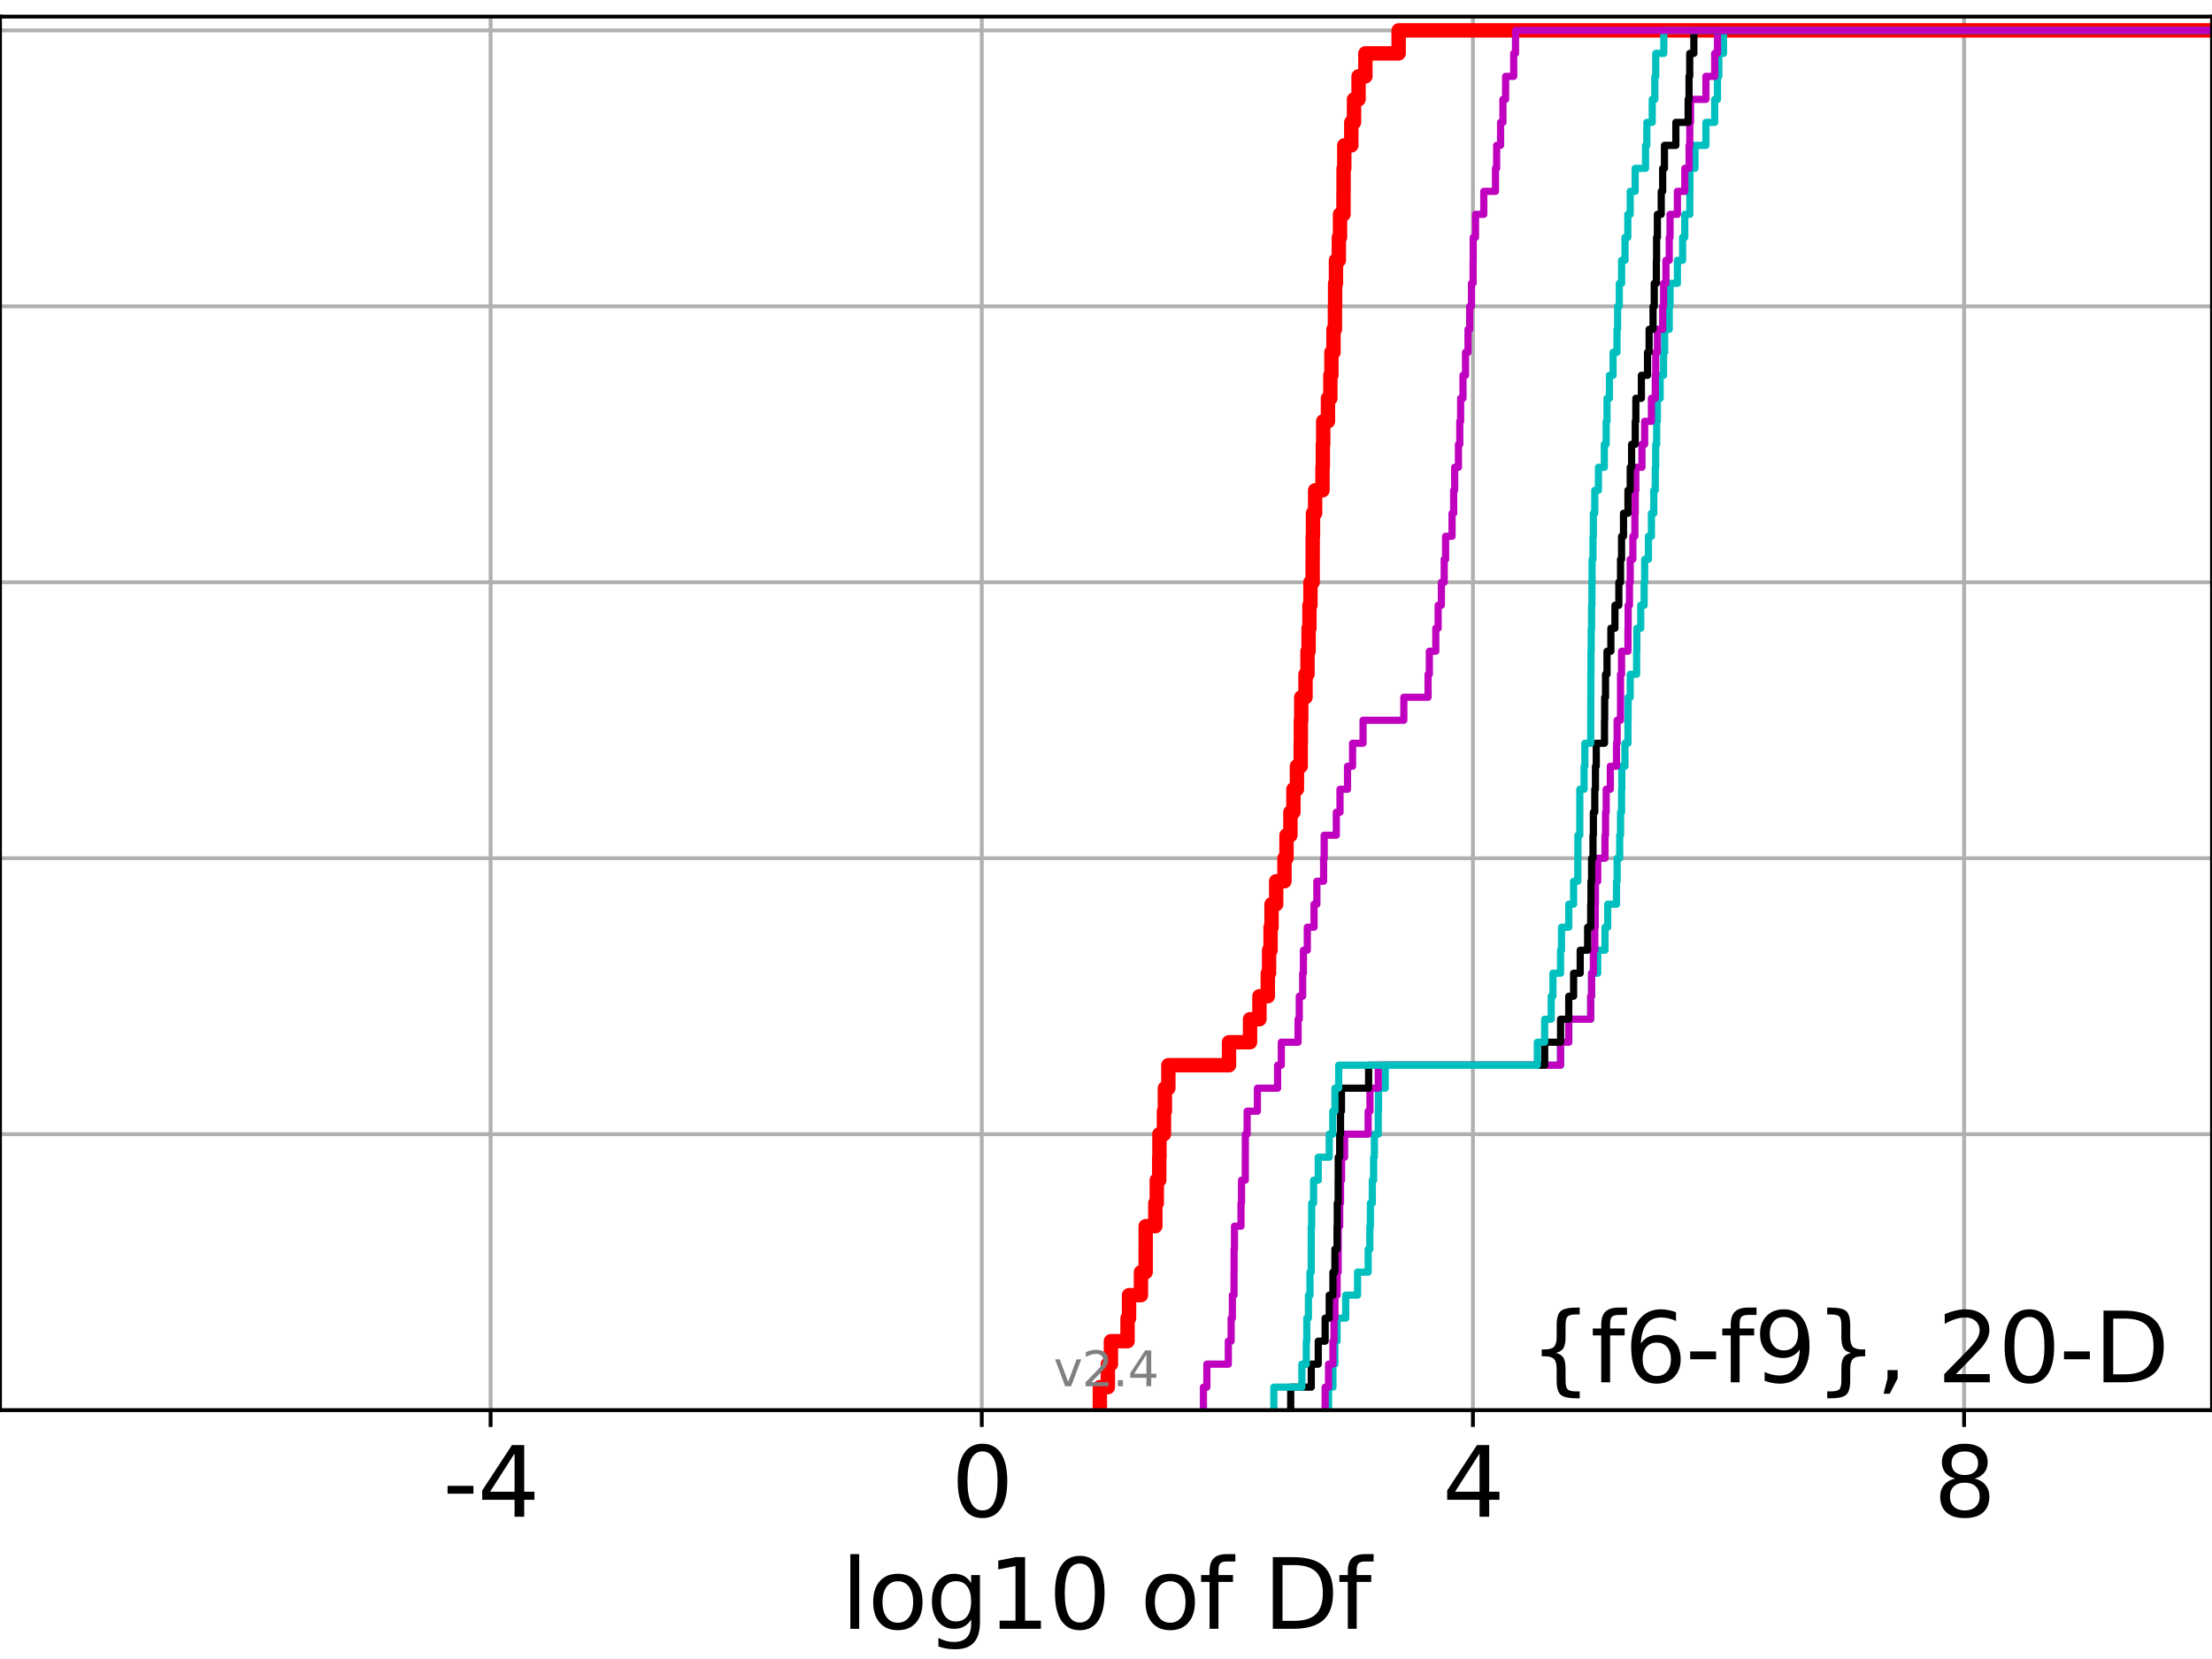<?xml version="1.0" encoding="utf-8" standalone="no"?>
<!DOCTYPE svg PUBLIC "-//W3C//DTD SVG 1.1//EN"
  "http://www.w3.org/Graphics/SVG/1.1/DTD/svg11.dtd">
<svg height="345.6pt" version="1.1" viewBox="0 0 460.8 345.6" width="460.8pt" xmlns="http://www.w3.org/2000/svg" xmlns:xlink="http://www.w3.org/1999/xlink">
 <defs>
  <style type="text/css">*{stroke-linecap:butt;stroke-linejoin:round;}</style>
 </defs>
 <g id="figure_1">
  <g id="patch_1">
   <path d="M 0 345.6 
L 460.8 345.6 
L 460.8 0 
L 0 0 
z
" style="fill:#ffffff;"/>
  </g>
  <g id="axes_1">
   <g id="patch_2">
    <path d="M 0 293.76 
L 460.8 293.76 
L 460.8 3.456 
L 0 3.456 
z
" style="fill:#ffffff;"/>
   </g>
   <g id="matplotlib.axis_1">
    <g id="xtick_1">
     <g id="line2d_1">
      <path clip-path="url(#p7307db95a1)" d="M 102.205 293.76 
L 102.205 3.456 
" style="fill:none;stroke:#b0b0b0;stroke-linecap:square;stroke-width:0.8;"/>
     </g>
     <g id="line2d_2">
      <defs>
       <path d="M 0 0 
L 0 3.5 
" id="mf9dbf3ab13" style="stroke:#000000;stroke-width:0.8;"/>
      </defs>
      <g>
       <use style="stroke:#000000;stroke-width:0.8;" x="102.205" xlink:href="#mf9dbf3ab13" y="293.76"/>
      </g>
     </g>
     <g id="text_1">
      <!-- -4 -->
      <g transform="translate(92.235 315.957)scale(0.2 -0.2)">
       <defs>
        <path d="M 313 2009 
L 1997 2009 
L 1997 1497 
L 313 1497 
L 313 2009 
z
" id="DejaVuSans-2d" transform="scale(0.016)"/>
        <path d="M 2419 4116 
L 825 1625 
L 2419 1625 
L 2419 4116 
z
M 2253 4666 
L 3047 4666 
L 3047 1625 
L 3713 1625 
L 3713 1100 
L 3047 1100 
L 3047 0 
L 2419 0 
L 2419 1100 
L 313 1100 
L 313 1709 
L 2253 4666 
z
" id="DejaVuSans-34" transform="scale(0.016)"/>
       </defs>
       <use xlink:href="#DejaVuSans-2d"/>
       <use x="36.084" xlink:href="#DejaVuSans-34"/>
      </g>
     </g>
    </g>
    <g id="xtick_2">
     <g id="line2d_3">
      <path clip-path="url(#p7307db95a1)" d="M 204.521 293.76 
L 204.521 3.456 
" style="fill:none;stroke:#b0b0b0;stroke-linecap:square;stroke-width:0.8;"/>
     </g>
     <g id="line2d_4">
      <g>
       <use style="stroke:#000000;stroke-width:0.8;" x="204.521" xlink:href="#mf9dbf3ab13" y="293.76"/>
      </g>
     </g>
     <g id="text_2">
      <!-- 0 -->
      <g transform="translate(198.159 315.957)scale(0.2 -0.2)">
       <defs>
        <path d="M 2034 4250 
Q 1547 4250 1301 3770 
Q 1056 3291 1056 2328 
Q 1056 1369 1301 889 
Q 1547 409 2034 409 
Q 2525 409 2770 889 
Q 3016 1369 3016 2328 
Q 3016 3291 2770 3770 
Q 2525 4250 2034 4250 
z
M 2034 4750 
Q 2819 4750 3233 4129 
Q 3647 3509 3647 2328 
Q 3647 1150 3233 529 
Q 2819 -91 2034 -91 
Q 1250 -91 836 529 
Q 422 1150 422 2328 
Q 422 3509 836 4129 
Q 1250 4750 2034 4750 
z
" id="DejaVuSans-30" transform="scale(0.016)"/>
       </defs>
       <use xlink:href="#DejaVuSans-30"/>
      </g>
     </g>
    </g>
    <g id="xtick_3">
     <g id="line2d_5">
      <path clip-path="url(#p7307db95a1)" d="M 306.837 293.76 
L 306.837 3.456 
" style="fill:none;stroke:#b0b0b0;stroke-linecap:square;stroke-width:0.8;"/>
     </g>
     <g id="line2d_6">
      <g>
       <use style="stroke:#000000;stroke-width:0.8;" x="306.837" xlink:href="#mf9dbf3ab13" y="293.76"/>
      </g>
     </g>
     <g id="text_3">
      <!-- 4 -->
      <g transform="translate(300.475 315.957)scale(0.2 -0.2)">
       <use xlink:href="#DejaVuSans-34"/>
      </g>
     </g>
    </g>
    <g id="xtick_4">
     <g id="line2d_7">
      <path clip-path="url(#p7307db95a1)" d="M 409.153 293.76 
L 409.153 3.456 
" style="fill:none;stroke:#b0b0b0;stroke-linecap:square;stroke-width:0.8;"/>
     </g>
     <g id="line2d_8">
      <g>
       <use style="stroke:#000000;stroke-width:0.8;" x="409.153" xlink:href="#mf9dbf3ab13" y="293.76"/>
      </g>
     </g>
     <g id="text_4">
      <!-- 8 -->
      <g transform="translate(402.79 315.957)scale(0.2 -0.2)">
       <defs>
        <path d="M 2034 2216 
Q 1584 2216 1326 1975 
Q 1069 1734 1069 1313 
Q 1069 891 1326 650 
Q 1584 409 2034 409 
Q 2484 409 2743 651 
Q 3003 894 3003 1313 
Q 3003 1734 2745 1975 
Q 2488 2216 2034 2216 
z
M 1403 2484 
Q 997 2584 770 2862 
Q 544 3141 544 3541 
Q 544 4100 942 4425 
Q 1341 4750 2034 4750 
Q 2731 4750 3128 4425 
Q 3525 4100 3525 3541 
Q 3525 3141 3298 2862 
Q 3072 2584 2669 2484 
Q 3125 2378 3379 2068 
Q 3634 1759 3634 1313 
Q 3634 634 3220 271 
Q 2806 -91 2034 -91 
Q 1263 -91 848 271 
Q 434 634 434 1313 
Q 434 1759 690 2068 
Q 947 2378 1403 2484 
z
M 1172 3481 
Q 1172 3119 1398 2916 
Q 1625 2713 2034 2713 
Q 2441 2713 2670 2916 
Q 2900 3119 2900 3481 
Q 2900 3844 2670 4047 
Q 2441 4250 2034 4250 
Q 1625 4250 1398 4047 
Q 1172 3844 1172 3481 
z
" id="DejaVuSans-38" transform="scale(0.016)"/>
       </defs>
       <use xlink:href="#DejaVuSans-38"/>
      </g>
     </g>
    </g>
    <g id="text_5">
     <!-- log10 of Df -->
     <g transform="translate(175.214 339.313)scale(0.2 -0.2)">
      <defs>
       <path d="M 603 4863 
L 1178 4863 
L 1178 0 
L 603 0 
L 603 4863 
z
" id="DejaVuSans-6c" transform="scale(0.016)"/>
       <path d="M 1959 3097 
Q 1497 3097 1228 2736 
Q 959 2375 959 1747 
Q 959 1119 1226 758 
Q 1494 397 1959 397 
Q 2419 397 2687 759 
Q 2956 1122 2956 1747 
Q 2956 2369 2687 2733 
Q 2419 3097 1959 3097 
z
M 1959 3584 
Q 2709 3584 3137 3096 
Q 3566 2609 3566 1747 
Q 3566 888 3137 398 
Q 2709 -91 1959 -91 
Q 1206 -91 779 398 
Q 353 888 353 1747 
Q 353 2609 779 3096 
Q 1206 3584 1959 3584 
z
" id="DejaVuSans-6f" transform="scale(0.016)"/>
       <path d="M 2906 1791 
Q 2906 2416 2648 2759 
Q 2391 3103 1925 3103 
Q 1463 3103 1205 2759 
Q 947 2416 947 1791 
Q 947 1169 1205 825 
Q 1463 481 1925 481 
Q 2391 481 2648 825 
Q 2906 1169 2906 1791 
z
M 3481 434 
Q 3481 -459 3084 -895 
Q 2688 -1331 1869 -1331 
Q 1566 -1331 1297 -1286 
Q 1028 -1241 775 -1147 
L 775 -588 
Q 1028 -725 1275 -790 
Q 1522 -856 1778 -856 
Q 2344 -856 2625 -561 
Q 2906 -266 2906 331 
L 2906 616 
Q 2728 306 2450 153 
Q 2172 0 1784 0 
Q 1141 0 747 490 
Q 353 981 353 1791 
Q 353 2603 747 3093 
Q 1141 3584 1784 3584 
Q 2172 3584 2450 3431 
Q 2728 3278 2906 2969 
L 2906 3500 
L 3481 3500 
L 3481 434 
z
" id="DejaVuSans-67" transform="scale(0.016)"/>
       <path d="M 794 531 
L 1825 531 
L 1825 4091 
L 703 3866 
L 703 4441 
L 1819 4666 
L 2450 4666 
L 2450 531 
L 3481 531 
L 3481 0 
L 794 0 
L 794 531 
z
" id="DejaVuSans-31" transform="scale(0.016)"/>
       <path id="DejaVuSans-20" transform="scale(0.016)"/>
       <path d="M 2375 4863 
L 2375 4384 
L 1825 4384 
Q 1516 4384 1395 4259 
Q 1275 4134 1275 3809 
L 1275 3500 
L 2222 3500 
L 2222 3053 
L 1275 3053 
L 1275 0 
L 697 0 
L 697 3053 
L 147 3053 
L 147 3500 
L 697 3500 
L 697 3744 
Q 697 4328 969 4595 
Q 1241 4863 1831 4863 
L 2375 4863 
z
" id="DejaVuSans-66" transform="scale(0.016)"/>
       <path d="M 1259 4147 
L 1259 519 
L 2022 519 
Q 2988 519 3436 956 
Q 3884 1394 3884 2338 
Q 3884 3275 3436 3711 
Q 2988 4147 2022 4147 
L 1259 4147 
z
M 628 4666 
L 1925 4666 
Q 3281 4666 3915 4102 
Q 4550 3538 4550 2338 
Q 4550 1131 3912 565 
Q 3275 0 1925 0 
L 628 0 
L 628 4666 
z
" id="DejaVuSans-44" transform="scale(0.016)"/>
      </defs>
      <use xlink:href="#DejaVuSans-6c"/>
      <use x="27.783" xlink:href="#DejaVuSans-6f"/>
      <use x="88.965" xlink:href="#DejaVuSans-67"/>
      <use x="152.441" xlink:href="#DejaVuSans-31"/>
      <use x="216.064" xlink:href="#DejaVuSans-30"/>
      <use x="279.688" xlink:href="#DejaVuSans-20"/>
      <use x="311.475" xlink:href="#DejaVuSans-6f"/>
      <use x="372.656" xlink:href="#DejaVuSans-66"/>
      <use x="407.861" xlink:href="#DejaVuSans-20"/>
      <use x="439.648" xlink:href="#DejaVuSans-44"/>
      <use x="516.65" xlink:href="#DejaVuSans-66"/>
     </g>
    </g>
   </g>
   <g id="matplotlib.axis_2">
    <g id="ytick_1">
     <g id="line2d_9">
      <path clip-path="url(#p7307db95a1)" d="M 0 293.76 
L 460.8 293.76 
" style="fill:none;stroke:#b0b0b0;stroke-linecap:square;stroke-width:0.8;"/>
     </g>
     <g id="line2d_10">
      <defs>
       <path d="M 0 0 
L -3.5 0 
" id="mdb0bd9a0c1" style="stroke:#000000;stroke-width:0.8;"/>
      </defs>
      <g>
       <use style="stroke:#000000;stroke-width:0.8;" x="0" xlink:href="#mdb0bd9a0c1" y="293.76"/>
      </g>
     </g>
    </g>
    <g id="ytick_2">
     <g id="line2d_11">
      <path clip-path="url(#p7307db95a1)" d="M 0 236.274 
L 460.8 236.274 
" style="fill:none;stroke:#b0b0b0;stroke-linecap:square;stroke-width:0.8;"/>
     </g>
     <g id="line2d_12">
      <g>
       <use style="stroke:#000000;stroke-width:0.8;" x="0" xlink:href="#mdb0bd9a0c1" y="236.274"/>
      </g>
     </g>
    </g>
    <g id="ytick_3">
     <g id="line2d_13">
      <path clip-path="url(#p7307db95a1)" d="M 0 178.788 
L 460.8 178.788 
" style="fill:none;stroke:#b0b0b0;stroke-linecap:square;stroke-width:0.8;"/>
     </g>
     <g id="line2d_14">
      <g>
       <use style="stroke:#000000;stroke-width:0.8;" x="0" xlink:href="#mdb0bd9a0c1" y="178.788"/>
      </g>
     </g>
    </g>
    <g id="ytick_4">
     <g id="line2d_15">
      <path clip-path="url(#p7307db95a1)" d="M 0 121.302 
L 460.8 121.302 
" style="fill:none;stroke:#b0b0b0;stroke-linecap:square;stroke-width:0.8;"/>
     </g>
     <g id="line2d_16">
      <g>
       <use style="stroke:#000000;stroke-width:0.8;" x="0" xlink:href="#mdb0bd9a0c1" y="121.302"/>
      </g>
     </g>
    </g>
    <g id="ytick_5">
     <g id="line2d_17">
      <path clip-path="url(#p7307db95a1)" d="M 0 63.816 
L 460.8 63.816 
" style="fill:none;stroke:#b0b0b0;stroke-linecap:square;stroke-width:0.8;"/>
     </g>
     <g id="line2d_18">
      <g>
       <use style="stroke:#000000;stroke-width:0.8;" x="0" xlink:href="#mdb0bd9a0c1" y="63.816"/>
      </g>
     </g>
    </g>
    <g id="ytick_6">
     <g id="line2d_19">
      <path clip-path="url(#p7307db95a1)" d="M 0 6.33 
L 460.8 6.33 
" style="fill:none;stroke:#b0b0b0;stroke-linecap:square;stroke-width:0.8;"/>
     </g>
     <g id="line2d_20">
      <g>
       <use style="stroke:#000000;stroke-width:0.8;" x="0" xlink:href="#mdb0bd9a0c1" y="6.33"/>
      </g>
     </g>
    </g>
   </g>
   <g id="line2d_21">
    <path clip-path="url(#p7307db95a1)" d="M 229.118 293.76 
L 229.118 288.97 
L 230.786 288.97 
L 230.786 284.179 
L 231.424 284.179 
L 231.424 279.389 
L 234.887 279.389 
L 234.887 274.598 
L 235.203 274.598 
L 235.203 269.808 
L 237.682 269.808 
L 237.682 265.017 
L 238.658 265.017 
L 238.658 260.227 
L 238.667 260.227 
L 238.667 255.436 
L 240.678 255.436 
L 240.678 250.646 
L 240.977 250.646 
L 240.977 245.855 
L 241.49 245.855 
L 241.49 241.065 
L 241.534 241.065 
L 241.534 236.274 
L 242.471 236.274 
L 242.471 231.484 
L 242.666 231.484 
L 242.666 226.693 
L 243.389 226.693 
L 243.389 221.903 
L 256.025 221.903 
L 256.025 217.112 
L 260.404 217.112 
L 260.404 212.322 
L 262.364 212.322 
L 262.364 207.531 
L 264.108 207.531 
L 264.108 202.741 
L 264.371 202.741 
L 264.371 197.95 
L 264.684 197.95 
L 264.684 193.16 
L 264.884 193.16 
L 264.884 188.369 
L 265.852 188.369 
L 265.852 183.579 
L 267.578 183.579 
L 267.578 178.788 
L 268.003 178.788 
L 268.003 173.998 
L 268.817 173.998 
L 268.817 169.207 
L 269.443 169.207 
L 269.443 164.417 
L 270.172 164.417 
L 270.172 159.626 
L 270.958 159.626 
L 270.958 154.836 
L 270.992 154.836 
L 270.992 150.045 
L 271.071 150.045 
L 271.071 145.255 
L 271.958 145.255 
L 271.958 140.464 
L 272.379 140.464 
L 272.379 135.674 
L 272.604 135.674 
L 272.604 130.883 
L 272.778 130.883 
L 272.778 126.093 
L 272.989 126.093 
L 272.989 121.302 
L 273.45 121.302 
L 273.45 116.512 
L 273.459 116.512 
L 273.459 111.721 
L 273.518 111.721 
L 273.518 106.931 
L 273.963 106.931 
L 273.963 102.14 
L 275.5 102.14 
L 275.5 97.35 
L 275.567 97.35 
L 275.567 92.559 
L 275.65 92.559 
L 275.65 87.769 
L 276.641 87.769 
L 276.641 82.978 
L 277.137 82.978 
L 277.137 78.188 
L 277.358 78.188 
L 277.358 73.397 
L 277.791 73.397 
L 277.791 68.607 
L 278.087 68.607 
L 278.087 63.816 
L 278.129 63.816 
L 278.129 59.026 
L 278.306 59.026 
L 278.306 54.235 
L 278.908 54.235 
L 278.908 49.445 
L 279.151 49.445 
L 279.151 44.654 
L 279.877 44.654 
L 279.877 39.864 
L 279.895 39.864 
L 279.895 35.073 
L 280.038 35.073 
L 280.038 30.283 
L 281.499 30.283 
L 281.499 25.492 
L 282.062 25.492 
L 282.062 20.702 
L 283.012 20.702 
L 283.012 15.911 
L 284.434 15.911 
L 284.434 11.121 
L 291.363 11.121 
L 291.363 6.33 
L 291.363 6.33 
L 291.363 6.33 
L 460.8 6.33 
" style="fill:none;stroke:#ff0000;stroke-linecap:square;stroke-width:3;"/>
   </g>
   <g id="line2d_22">
    <path clip-path="url(#p7307db95a1)" d="M 276.761 293.76 
L 276.761 288.97 
L 277.674 288.97 
L 277.674 284.179 
L 278.085 284.179 
L 278.085 279.389 
L 278.536 279.389 
L 278.536 274.598 
L 280.338 274.598 
L 280.338 269.808 
L 282.804 269.808 
L 282.804 265.017 
L 285.011 265.017 
L 285.011 260.227 
L 285.363 260.227 
L 285.363 255.436 
L 285.478 255.436 
L 285.478 250.646 
L 285.879 250.646 
L 285.879 245.855 
L 286.151 245.855 
L 286.151 241.065 
L 286.304 241.065 
L 286.304 236.274 
L 287.116 236.274 
L 287.116 231.484 
L 287.166 231.484 
L 287.166 226.693 
L 288.572 226.693 
L 288.572 221.903 
L 325.096 221.903 
L 325.096 217.112 
L 326.803 217.112 
L 326.803 212.322 
L 331.373 212.322 
L 331.373 207.531 
L 331.558 207.531 
L 331.558 202.741 
L 332.836 202.741 
L 332.836 197.95 
L 334.35 197.95 
L 334.35 193.16 
L 334.913 193.16 
L 334.913 188.369 
L 336.742 188.369 
L 336.742 183.579 
L 336.88 183.579 
L 336.88 178.788 
L 337.414 178.788 
L 337.414 173.998 
L 337.587 173.998 
L 337.587 169.207 
L 337.8 169.207 
L 337.8 164.417 
L 337.858 164.417 
L 337.858 159.626 
L 338.505 159.626 
L 338.505 154.836 
L 339.131 154.836 
L 339.131 150.045 
L 339.173 150.045 
L 339.173 145.255 
L 339.604 145.255 
L 339.604 140.464 
L 340.936 140.464 
L 340.936 135.674 
L 340.979 135.674 
L 340.979 130.883 
L 341.798 130.883 
L 341.798 126.093 
L 342.504 126.093 
L 342.504 121.302 
L 342.613 121.302 
L 342.613 116.512 
L 343.398 116.512 
L 343.398 111.721 
L 344.024 111.721 
L 344.024 106.931 
L 344.516 106.931 
L 344.516 102.14 
L 344.828 102.14 
L 344.828 97.35 
L 344.916 97.35 
L 344.916 92.559 
L 345.113 92.559 
L 345.113 87.769 
L 345.263 87.769 
L 345.263 82.978 
L 345.844 82.978 
L 345.844 78.188 
L 346.557 78.188 
L 346.557 73.397 
L 346.778 73.397 
L 346.778 68.607 
L 347.732 68.607 
L 347.732 63.816 
L 347.9 63.816 
L 347.9 59.026 
L 349.432 59.026 
L 349.432 54.235 
L 350.518 54.235 
L 350.518 49.445 
L 350.969 49.445 
L 350.969 44.654 
L 352.019 44.654 
L 352.019 39.864 
L 352.044 39.864 
L 352.044 35.073 
L 353.09 35.073 
L 353.09 30.283 
L 355.376 30.283 
L 355.376 25.492 
L 357.201 25.492 
L 357.201 20.702 
L 357.786 20.702 
L 357.786 15.911 
L 358.062 15.911 
L 358.062 11.121 
L 359.035 11.121 
L 359.035 6.33 
L 359.035 6.33 
L 359.035 6.33 
L 460.8 6.33 
" style="fill:none;stroke:#00bfbf;stroke-linecap:square;stroke-width:1.5;"/>
   </g>
   <g id="line2d_23">
    <path clip-path="url(#p7307db95a1)" d="M 276.05 293.76 
L 276.05 288.97 
L 276.761 288.97 
L 276.761 284.179 
L 277.674 284.179 
L 277.674 279.389 
L 277.894 279.389 
L 277.894 274.598 
L 278.085 274.598 
L 278.085 269.808 
L 278.536 269.808 
L 278.536 265.017 
L 278.763 265.017 
L 278.763 260.227 
L 278.775 260.227 
L 278.775 255.436 
L 279.083 255.436 
L 279.083 250.646 
L 279.256 250.646 
L 279.256 245.855 
L 279.477 245.855 
L 279.477 241.065 
L 280.106 241.065 
L 280.106 236.274 
L 285.011 236.274 
L 285.011 231.484 
L 285.389 231.484 
L 285.389 226.693 
L 287.116 226.693 
L 287.116 221.903 
L 325.096 221.903 
L 325.096 217.112 
L 326.803 217.112 
L 326.803 212.322 
L 331.373 212.322 
L 331.373 207.531 
L 331.558 207.531 
L 331.558 202.741 
L 331.927 202.741 
L 331.927 197.95 
L 332.222 197.95 
L 332.222 193.16 
L 332.32 193.16 
L 332.32 188.369 
L 332.361 188.369 
L 332.361 183.579 
L 332.836 183.579 
L 332.836 178.788 
L 334.35 178.788 
L 334.35 173.998 
L 334.465 173.998 
L 334.465 169.207 
L 334.595 169.207 
L 334.595 164.417 
L 335.457 164.417 
L 335.457 159.626 
L 336.742 159.626 
L 336.742 154.836 
L 336.88 154.836 
L 336.88 150.045 
L 337.587 150.045 
L 337.587 145.255 
L 337.588 145.255 
L 337.588 140.464 
L 337.8 140.464 
L 337.8 135.674 
L 339.131 135.674 
L 339.131 130.883 
L 339.173 130.883 
L 339.173 126.093 
L 339.449 126.093 
L 339.449 121.302 
L 339.604 121.302 
L 339.604 116.512 
L 340.157 116.512 
L 340.157 111.721 
L 340.573 111.721 
L 340.573 106.931 
L 340.651 106.931 
L 340.651 102.14 
L 340.777 102.14 
L 340.777 97.35 
L 342.049 97.35 
L 342.049 92.559 
L 342.613 92.559 
L 342.613 87.769 
L 344.024 87.769 
L 344.024 82.978 
L 344.828 82.978 
L 344.828 78.188 
L 344.916 78.188 
L 344.916 73.397 
L 345.263 73.397 
L 345.263 68.607 
L 346.367 68.607 
L 346.367 63.816 
L 346.557 63.816 
L 346.557 59.026 
L 347.044 59.026 
L 347.044 54.235 
L 347.732 54.235 
L 347.732 49.445 
L 347.9 49.445 
L 347.9 44.654 
L 349.432 44.654 
L 349.432 39.864 
L 350.969 39.864 
L 350.969 35.073 
L 351.872 35.073 
L 351.872 30.283 
L 352.019 30.283 
L 352.019 25.492 
L 352.17 25.492 
L 352.17 20.702 
L 355.376 20.702 
L 355.376 15.911 
L 357.201 15.911 
L 357.201 11.121 
L 357.786 11.121 
L 357.786 6.33 
L 357.786 6.33 
L 357.786 6.33 
L 460.8 6.33 
" style="fill:none;stroke:#bf00bf;stroke-linecap:square;stroke-width:1.5;"/>
   </g>
   <g id="line2d_24">
    <path clip-path="url(#p7307db95a1)" d="M 268.88 293.76 
L 268.88 288.97 
L 273.161 288.97 
L 273.161 284.179 
L 274.615 284.179 
L 274.615 279.389 
L 276.05 279.389 
L 276.05 274.598 
L 276.903 274.598 
L 276.903 269.808 
L 277.674 269.808 
L 277.674 265.017 
L 278.085 265.017 
L 278.085 260.227 
L 278.536 260.227 
L 278.536 255.436 
L 278.577 255.436 
L 278.577 250.646 
L 278.763 250.646 
L 278.763 245.855 
L 278.775 245.855 
L 278.775 241.065 
L 279.083 241.065 
L 279.083 236.274 
L 279.256 236.274 
L 279.256 231.484 
L 279.452 231.484 
L 279.452 226.693 
L 285.108 226.693 
L 285.108 221.903 
L 321.781 221.903 
L 321.781 217.112 
L 325.096 217.112 
L 325.096 212.322 
L 326.803 212.322 
L 326.803 207.531 
L 327.809 207.531 
L 327.809 202.741 
L 329.185 202.741 
L 329.185 197.95 
L 330.734 197.95 
L 330.734 193.16 
L 331.373 193.16 
L 331.373 188.369 
L 331.429 188.369 
L 331.429 183.579 
L 331.558 183.579 
L 331.558 178.788 
L 331.85 178.788 
L 331.85 173.998 
L 331.927 173.998 
L 331.927 169.207 
L 332.222 169.207 
L 332.222 164.417 
L 332.361 164.417 
L 332.361 159.626 
L 332.531 159.626 
L 332.531 154.836 
L 334.248 154.836 
L 334.248 150.045 
L 334.287 150.045 
L 334.287 145.255 
L 334.46 145.255 
L 334.46 140.464 
L 334.769 140.464 
L 334.769 135.674 
L 335.575 135.674 
L 335.575 130.883 
L 336.42 130.883 
L 336.42 126.093 
L 337.235 126.093 
L 337.235 121.302 
L 337.588 121.302 
L 337.588 116.512 
L 337.8 116.512 
L 337.8 111.721 
L 338.204 111.721 
L 338.204 106.931 
L 339.131 106.931 
L 339.131 102.14 
L 339.604 102.14 
L 339.604 97.35 
L 339.894 97.35 
L 339.894 92.559 
L 340.651 92.559 
L 340.651 87.769 
L 340.777 87.769 
L 340.777 82.978 
L 341.929 82.978 
L 341.929 78.188 
L 343.211 78.188 
L 343.211 73.397 
L 343.542 73.397 
L 343.542 68.607 
L 344.36 68.607 
L 344.36 63.816 
L 344.609 63.816 
L 344.609 59.026 
L 345.051 59.026 
L 345.051 54.235 
L 345.099 54.235 
L 345.099 49.445 
L 345.263 49.445 
L 345.263 44.654 
L 346.064 44.654 
L 346.064 39.864 
L 346.367 39.864 
L 346.367 35.073 
L 346.737 35.073 
L 346.737 30.283 
L 349.111 30.283 
L 349.111 25.492 
L 351.673 25.492 
L 351.673 20.702 
L 351.86 20.702 
L 351.86 15.911 
L 352.002 15.911 
L 352.002 11.121 
L 352.864 11.121 
L 352.864 6.33 
L 352.864 6.33 
L 352.864 6.33 
L 460.8 6.33 
" style="fill:none;stroke:#000000;stroke-linecap:square;stroke-width:1.5;"/>
   </g>
   <g id="line2d_25">
    <path clip-path="url(#p7307db95a1)" d="M 265.363 293.76 
L 265.363 288.97 
L 271.206 288.97 
L 271.206 284.179 
L 272.125 284.179 
L 272.125 279.389 
L 272.23 279.389 
L 272.23 274.598 
L 272.57 274.598 
L 272.57 269.808 
L 272.894 269.808 
L 272.894 265.017 
L 273.152 265.017 
L 273.152 260.227 
L 273.161 260.227 
L 273.161 255.436 
L 273.252 255.436 
L 273.252 250.646 
L 273.641 250.646 
L 273.641 245.855 
L 274.615 245.855 
L 274.615 241.065 
L 276.903 241.065 
L 276.903 236.274 
L 277.638 236.274 
L 277.638 231.484 
L 278.092 231.484 
L 278.092 226.693 
L 278.873 226.693 
L 278.873 221.903 
L 320.259 221.903 
L 320.259 217.112 
L 321.781 217.112 
L 321.781 212.322 
L 323.145 212.322 
L 323.145 207.531 
L 323.509 207.531 
L 323.509 202.741 
L 325.096 202.741 
L 325.096 197.95 
L 325.291 197.95 
L 325.291 193.16 
L 326.803 193.16 
L 326.803 188.369 
L 327.809 188.369 
L 327.809 183.579 
L 328.686 183.579 
L 328.686 178.788 
L 328.706 178.788 
L 328.706 173.998 
L 329.099 173.998 
L 329.099 169.207 
L 329.103 169.207 
L 329.103 164.417 
L 329.992 164.417 
L 329.992 159.626 
L 330.155 159.626 
L 330.155 154.836 
L 331.373 154.836 
L 331.373 150.045 
L 331.39 150.045 
L 331.39 145.255 
L 331.398 145.255 
L 331.398 140.464 
L 331.429 140.464 
L 331.429 135.674 
L 331.48 135.674 
L 331.48 130.883 
L 331.558 130.883 
L 331.558 126.093 
L 331.626 126.093 
L 331.626 121.302 
L 331.658 121.302 
L 331.658 116.512 
L 331.85 116.512 
L 331.85 111.721 
L 331.927 111.721 
L 331.927 106.931 
L 332.222 106.931 
L 332.222 102.14 
L 332.985 102.14 
L 332.985 97.35 
L 334.206 97.35 
L 334.206 92.559 
L 334.595 92.559 
L 334.595 87.769 
L 334.769 87.769 
L 334.769 82.978 
L 335.274 82.978 
L 335.274 78.188 
L 336.037 78.188 
L 336.037 73.397 
L 336.85 73.397 
L 336.85 68.607 
L 336.977 68.607 
L 336.977 63.816 
L 337.331 63.816 
L 337.331 59.026 
L 337.812 59.026 
L 337.812 54.235 
L 338.521 54.235 
L 338.521 49.445 
L 339.104 49.445 
L 339.104 44.654 
L 339.604 44.654 
L 339.604 39.864 
L 340.637 39.864 
L 340.637 35.073 
L 342.792 35.073 
L 342.792 30.283 
L 343.064 30.283 
L 343.064 25.492 
L 344.192 25.492 
L 344.192 20.702 
L 344.726 20.702 
L 344.726 15.911 
L 344.926 15.911 
L 344.926 11.121 
L 346.601 11.121 
L 346.601 6.33 
L 346.601 6.33 
L 346.601 6.33 
L 460.8 6.33 
" style="fill:none;stroke:#00bfbf;stroke-linecap:square;stroke-width:1.5;"/>
   </g>
   <g id="line2d_26">
    <path clip-path="url(#p7307db95a1)" d="M 250.696 293.76 
L 250.696 288.97 
L 251.411 288.97 
L 251.411 284.179 
L 255.882 284.179 
L 255.882 279.389 
L 256.468 279.389 
L 256.468 274.598 
L 256.728 274.598 
L 256.728 269.808 
L 257.068 269.808 
L 257.068 265.017 
L 257.084 265.017 
L 257.084 260.227 
L 257.163 260.227 
L 257.163 255.436 
L 258.526 255.436 
L 258.526 250.646 
L 258.635 250.646 
L 258.635 245.855 
L 259.417 245.855 
L 259.417 241.065 
L 259.428 241.065 
L 259.428 236.274 
L 259.801 236.274 
L 259.801 231.484 
L 261.941 231.484 
L 261.941 226.693 
L 266.15 226.693 
L 266.15 221.903 
L 266.924 221.903 
L 266.924 217.112 
L 270.411 217.112 
L 270.411 212.322 
L 270.662 212.322 
L 270.662 207.531 
L 271.367 207.531 
L 271.367 202.741 
L 271.526 202.741 
L 271.526 197.95 
L 272.336 197.95 
L 272.336 193.16 
L 273.738 193.16 
L 273.738 188.369 
L 274.325 188.369 
L 274.325 183.579 
L 275.728 183.579 
L 275.728 178.788 
L 275.849 178.788 
L 275.849 173.998 
L 278.379 173.998 
L 278.379 169.207 
L 279.146 169.207 
L 279.146 164.417 
L 280.712 164.417 
L 280.712 159.626 
L 281.766 159.626 
L 281.766 154.836 
L 283.951 154.836 
L 283.951 150.045 
L 292.444 150.045 
L 292.444 145.255 
L 297.492 145.255 
L 297.492 140.464 
L 297.759 140.464 
L 297.759 135.674 
L 299.102 135.674 
L 299.102 130.883 
L 299.591 130.883 
L 299.591 126.093 
L 300.263 126.093 
L 300.263 121.302 
L 300.853 121.302 
L 300.853 116.512 
L 301.143 116.512 
L 301.143 111.721 
L 302.491 111.721 
L 302.491 106.931 
L 302.824 106.931 
L 302.824 102.14 
L 303.035 102.14 
L 303.035 97.35 
L 303.823 97.35 
L 303.823 92.559 
L 304.1 92.559 
L 304.1 87.769 
L 304.276 87.769 
L 304.276 82.978 
L 304.768 82.978 
L 304.768 78.188 
L 305.294 78.188 
L 305.294 73.397 
L 305.818 73.397 
L 305.818 68.607 
L 306.168 68.607 
L 306.168 63.816 
L 306.54 63.816 
L 306.54 59.026 
L 306.877 59.026 
L 306.877 54.235 
L 306.9 54.235 
L 306.9 49.445 
L 307.372 49.445 
L 307.372 44.654 
L 309.1 44.654 
L 309.1 39.864 
L 311.534 39.864 
L 311.534 35.073 
L 311.777 35.073 
L 311.777 30.283 
L 312.597 30.283 
L 312.597 25.492 
L 313.092 25.492 
L 313.092 20.702 
L 313.646 20.702 
L 313.646 15.911 
L 315.331 15.911 
L 315.331 11.121 
L 315.712 11.121 
L 315.712 6.33 
L 315.712 6.33 
L 315.712 6.33 
L 460.8 6.33 
" style="fill:none;stroke:#bf00bf;stroke-linecap:square;stroke-width:1.5;"/>
   </g>
   <g id="patch_3">
    <path d="M 0 293.76 
L 0 3.456 
" style="fill:none;stroke:#000000;stroke-linecap:square;stroke-linejoin:miter;stroke-width:0.8;"/>
   </g>
   <g id="patch_4">
    <path d="M 460.8 293.76 
L 460.8 3.456 
" style="fill:none;stroke:#000000;stroke-linecap:square;stroke-linejoin:miter;stroke-width:0.8;"/>
   </g>
   <g id="patch_5">
    <path d="M -0 293.76 
L 460.8 293.76 
" style="fill:none;stroke:#000000;stroke-linecap:square;stroke-linejoin:miter;stroke-width:0.8;"/>
   </g>
   <g id="patch_6">
    <path d="M -0 3.456 
L 460.8 3.456 
" style="fill:none;stroke:#000000;stroke-linecap:square;stroke-linejoin:miter;stroke-width:0.8;"/>
   </g>
   <g id="text_6">
    <!-- {f6-f9}, 20-D -->
    <g transform="translate(318.609 287.954)scale(0.2 -0.2)">
     <defs>
      <path d="M 3272 -594 
L 3272 -1044 
L 3078 -1044 
Q 2300 -1044 2036 -812 
Q 1772 -581 1772 109 
L 1772 856 
Q 1772 1328 1603 1509 
Q 1434 1691 991 1691 
L 800 1691 
L 800 2138 
L 991 2138 
Q 1438 2138 1605 2317 
Q 1772 2497 1772 2963 
L 1772 3713 
Q 1772 4403 2036 4633 
Q 2300 4863 3078 4863 
L 3272 4863 
L 3272 4416 
L 3059 4416 
Q 2619 4416 2484 4278 
Q 2350 4141 2350 3700 
L 2350 2925 
Q 2350 2434 2208 2212 
Q 2066 1991 1722 1913 
Q 2069 1828 2209 1606 
Q 2350 1384 2350 897 
L 2350 122 
Q 2350 -319 2484 -456 
Q 2619 -594 3059 -594 
L 3272 -594 
z
" id="DejaVuSans-7b" transform="scale(0.016)"/>
      <path d="M 2113 2584 
Q 1688 2584 1439 2293 
Q 1191 2003 1191 1497 
Q 1191 994 1439 701 
Q 1688 409 2113 409 
Q 2538 409 2786 701 
Q 3034 994 3034 1497 
Q 3034 2003 2786 2293 
Q 2538 2584 2113 2584 
z
M 3366 4563 
L 3366 3988 
Q 3128 4100 2886 4159 
Q 2644 4219 2406 4219 
Q 1781 4219 1451 3797 
Q 1122 3375 1075 2522 
Q 1259 2794 1537 2939 
Q 1816 3084 2150 3084 
Q 2853 3084 3261 2657 
Q 3669 2231 3669 1497 
Q 3669 778 3244 343 
Q 2819 -91 2113 -91 
Q 1303 -91 875 529 
Q 447 1150 447 2328 
Q 447 3434 972 4092 
Q 1497 4750 2381 4750 
Q 2619 4750 2861 4703 
Q 3103 4656 3366 4563 
z
" id="DejaVuSans-36" transform="scale(0.016)"/>
      <path d="M 703 97 
L 703 672 
Q 941 559 1184 500 
Q 1428 441 1663 441 
Q 2288 441 2617 861 
Q 2947 1281 2994 2138 
Q 2813 1869 2534 1725 
Q 2256 1581 1919 1581 
Q 1219 1581 811 2004 
Q 403 2428 403 3163 
Q 403 3881 828 4315 
Q 1253 4750 1959 4750 
Q 2769 4750 3195 4129 
Q 3622 3509 3622 2328 
Q 3622 1225 3098 567 
Q 2575 -91 1691 -91 
Q 1453 -91 1209 -44 
Q 966 3 703 97 
z
M 1959 2075 
Q 2384 2075 2632 2365 
Q 2881 2656 2881 3163 
Q 2881 3666 2632 3958 
Q 2384 4250 1959 4250 
Q 1534 4250 1286 3958 
Q 1038 3666 1038 3163 
Q 1038 2656 1286 2365 
Q 1534 2075 1959 2075 
z
" id="DejaVuSans-39" transform="scale(0.016)"/>
      <path d="M 800 -594 
L 1019 -594 
Q 1456 -594 1589 -459 
Q 1722 -325 1722 122 
L 1722 897 
Q 1722 1384 1862 1606 
Q 2003 1828 2350 1913 
Q 2003 1991 1862 2212 
Q 1722 2434 1722 2925 
L 1722 3700 
Q 1722 4144 1589 4280 
Q 1456 4416 1019 4416 
L 800 4416 
L 800 4863 
L 997 4863 
Q 1775 4863 2036 4633 
Q 2297 4403 2297 3713 
L 2297 2963 
Q 2297 2497 2465 2317 
Q 2634 2138 3078 2138 
L 3272 2138 
L 3272 1691 
L 3078 1691 
Q 2634 1691 2465 1509 
Q 2297 1328 2297 856 
L 2297 109 
Q 2297 -581 2036 -812 
Q 1775 -1044 997 -1044 
L 800 -1044 
L 800 -594 
z
" id="DejaVuSans-7d" transform="scale(0.016)"/>
      <path d="M 750 794 
L 1409 794 
L 1409 256 
L 897 -744 
L 494 -744 
L 750 256 
L 750 794 
z
" id="DejaVuSans-2c" transform="scale(0.016)"/>
      <path d="M 1228 531 
L 3431 531 
L 3431 0 
L 469 0 
L 469 531 
Q 828 903 1448 1529 
Q 2069 2156 2228 2338 
Q 2531 2678 2651 2914 
Q 2772 3150 2772 3378 
Q 2772 3750 2511 3984 
Q 2250 4219 1831 4219 
Q 1534 4219 1204 4116 
Q 875 4013 500 3803 
L 500 4441 
Q 881 4594 1212 4672 
Q 1544 4750 1819 4750 
Q 2544 4750 2975 4387 
Q 3406 4025 3406 3419 
Q 3406 3131 3298 2873 
Q 3191 2616 2906 2266 
Q 2828 2175 2409 1742 
Q 1991 1309 1228 531 
z
" id="DejaVuSans-32" transform="scale(0.016)"/>
     </defs>
     <use xlink:href="#DejaVuSans-7b"/>
     <use x="63.623" xlink:href="#DejaVuSans-66"/>
     <use x="98.828" xlink:href="#DejaVuSans-36"/>
     <use x="162.451" xlink:href="#DejaVuSans-2d"/>
     <use x="198.535" xlink:href="#DejaVuSans-66"/>
     <use x="233.74" xlink:href="#DejaVuSans-39"/>
     <use x="297.363" xlink:href="#DejaVuSans-7d"/>
     <use x="360.986" xlink:href="#DejaVuSans-2c"/>
     <use x="392.773" xlink:href="#DejaVuSans-20"/>
     <use x="424.561" xlink:href="#DejaVuSans-32"/>
     <use x="488.184" xlink:href="#DejaVuSans-30"/>
     <use x="551.807" xlink:href="#DejaVuSans-2d"/>
     <use x="587.891" xlink:href="#DejaVuSans-44"/>
    </g>
   </g>
   <g id="text_7">
    <!-- v2.4 -->
    <g style="fill:#808080;" transform="translate(219.489 288.777)scale(0.1 -0.1)">
     <defs>
      <path d="M 191 3500 
L 800 3500 
L 1894 563 
L 2988 3500 
L 3597 3500 
L 2284 0 
L 1503 0 
L 191 3500 
z
" id="DejaVuSans-76" transform="scale(0.016)"/>
      <path d="M 684 794 
L 1344 794 
L 1344 0 
L 684 0 
L 684 794 
z
" id="DejaVuSans-2e" transform="scale(0.016)"/>
     </defs>
     <use xlink:href="#DejaVuSans-76"/>
     <use x="59.18" xlink:href="#DejaVuSans-32"/>
     <use x="122.803" xlink:href="#DejaVuSans-2e"/>
     <use x="154.59" xlink:href="#DejaVuSans-34"/>
    </g>
   </g>
  </g>
 </g>
 <defs>
  <clipPath id="p7307db95a1">
   <rect height="290.304" width="460.8" x="0" y="3.456"/>
  </clipPath>
 </defs>
</svg>
